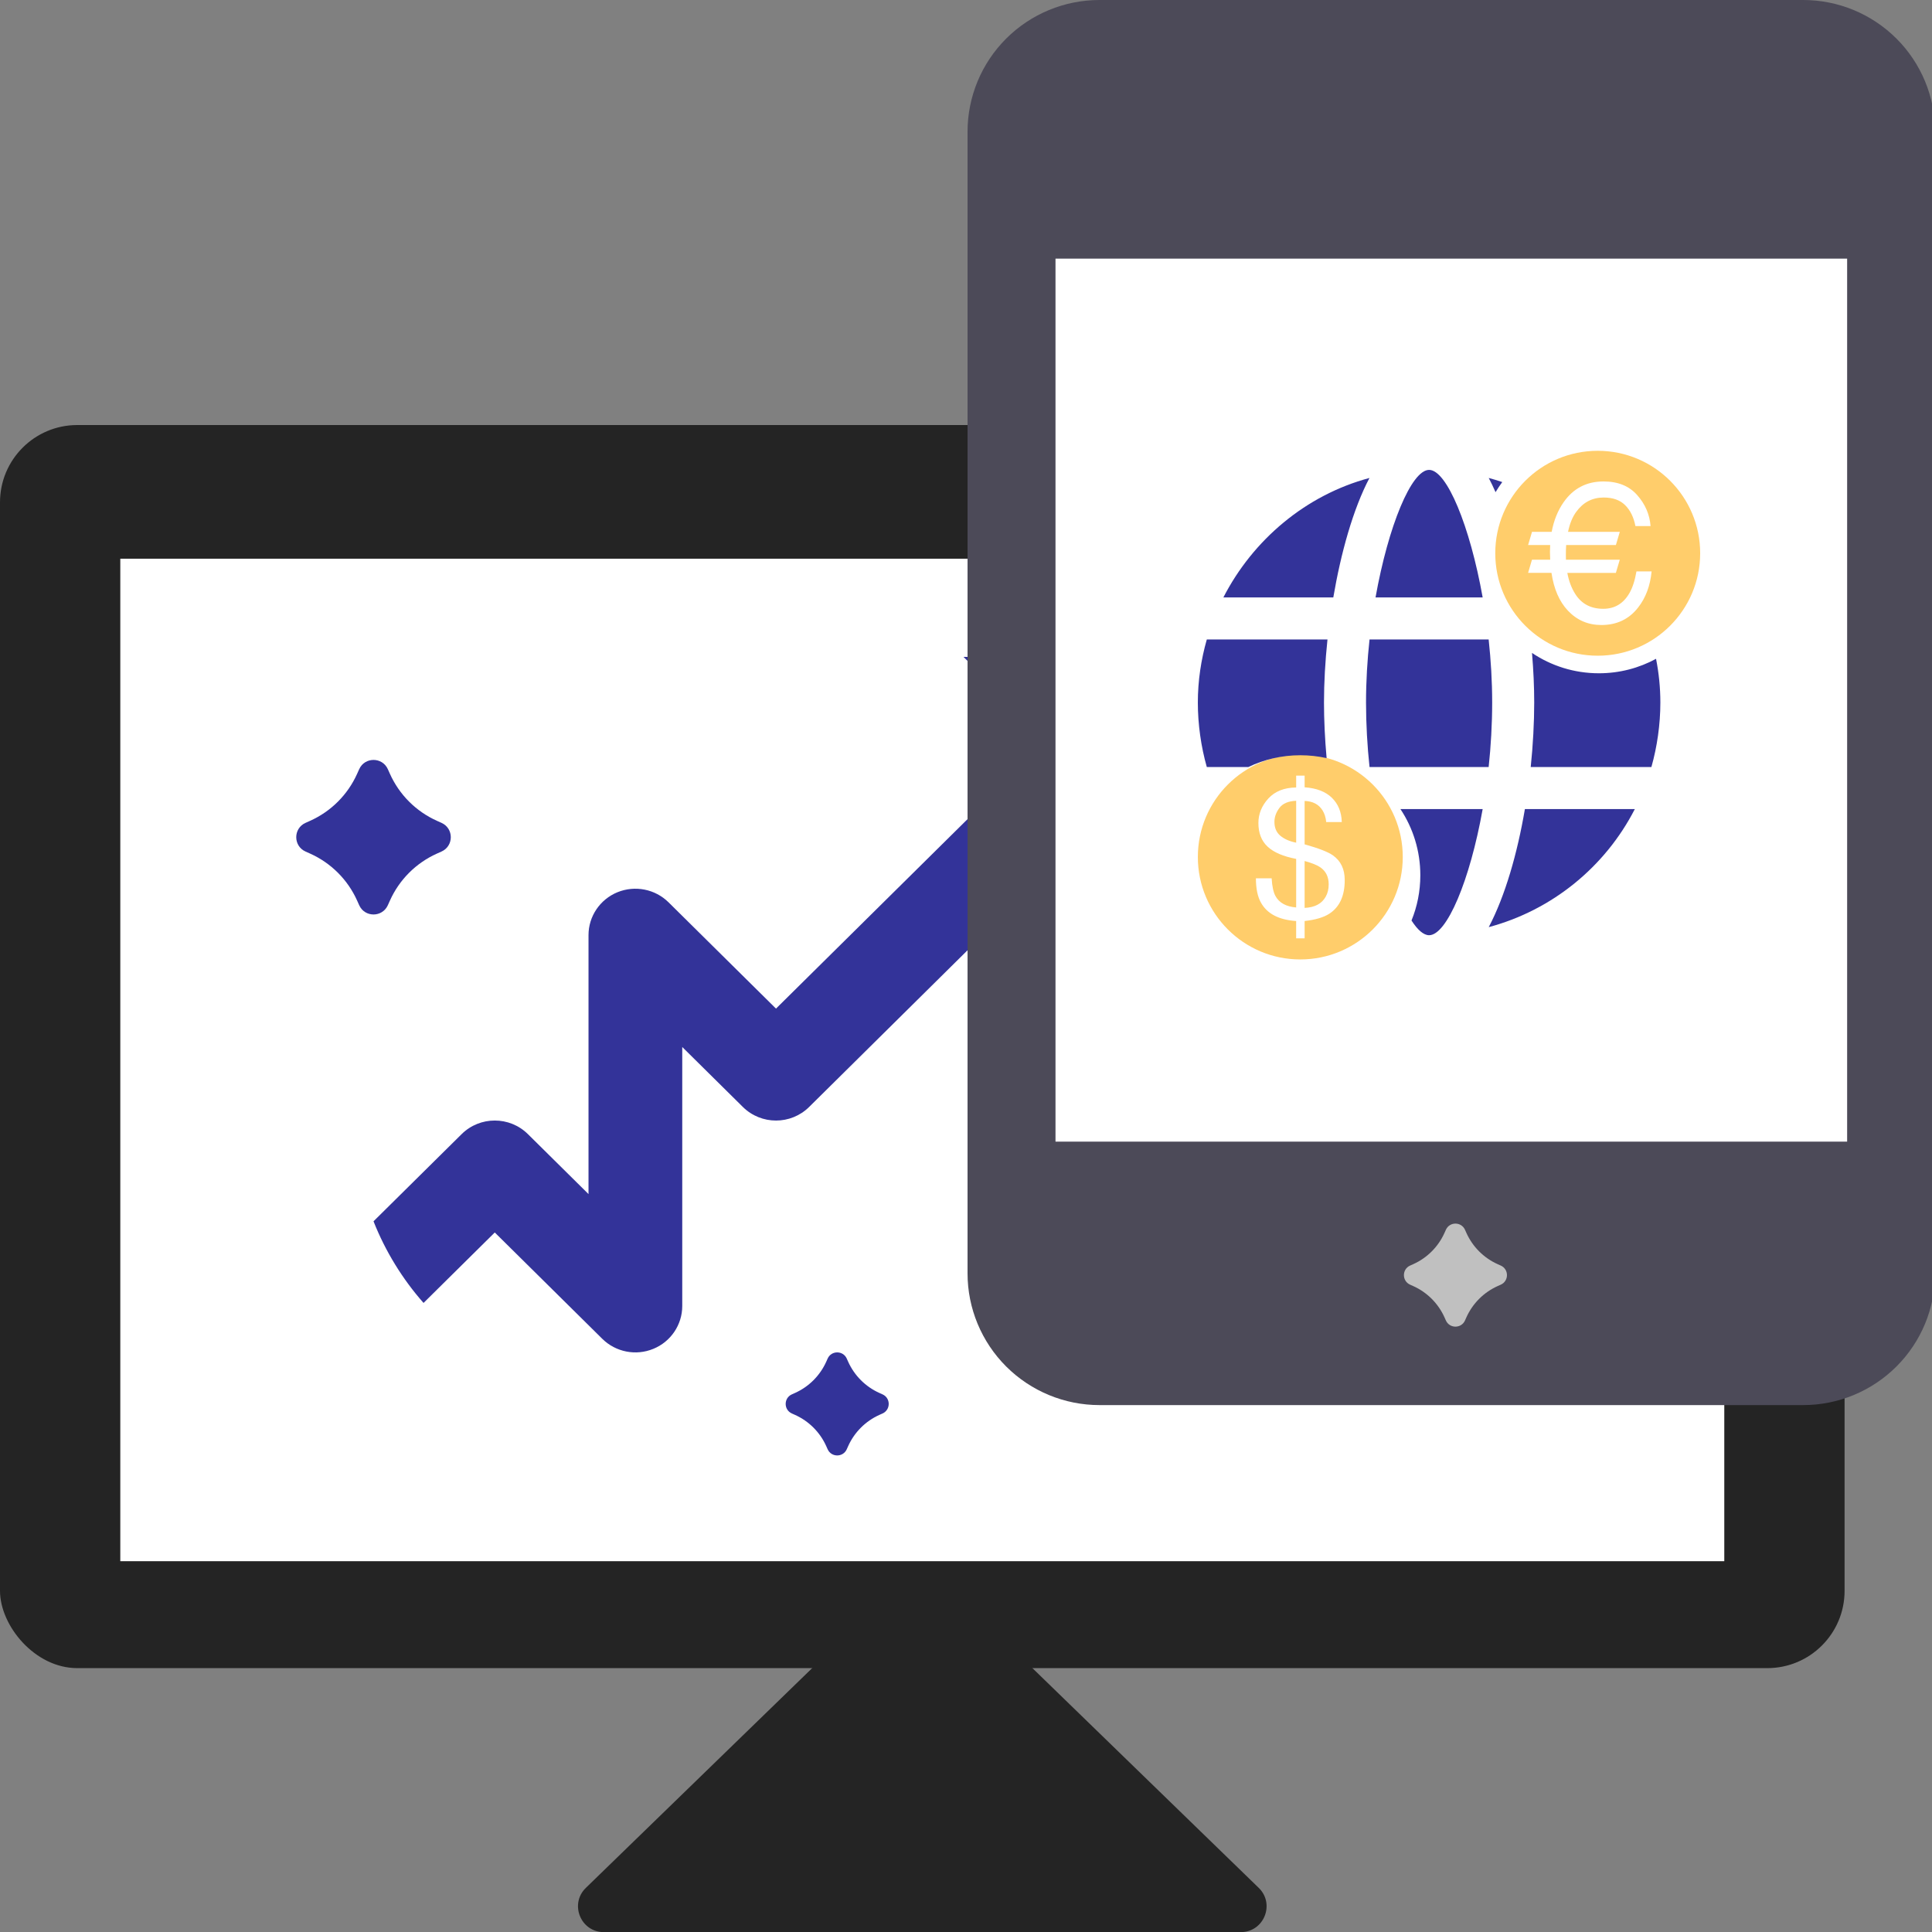 <svg width="150" height="150" viewBox="0 0 150 150" fill="none" xmlns="http://www.w3.org/2000/svg">
<rect x="0" y="0" width="150" height="150" fill="#808080" stroke="none"/>
<g clip-path="url(#clip0)">
<rect y="33" width="143.213" height="96.513" rx="6" fill="#242424"/>
<rect x="9.34" y="43.378" width="124.533" height="77.833" fill="white"/>
<path d="M70.213 122.564C70.989 121.81 72.224 121.81 73 122.564L97.728 146.574C99.016 147.826 98.13 150.009 96.334 150.009H46.879C45.083 150.009 44.197 147.826 45.486 146.574L70.213 122.564Z" fill="#242424"/>
<path d="M60.248 78.308L51.904 70.054C50.86 69.024 49.299 68.719 47.938 69.273C46.58 69.831 45.692 71.145 45.692 72.599V92.708L40.987 88.053C39.564 86.646 37.264 86.646 35.841 88.053L29 94.821C29.924 97.157 31.242 99.296 32.883 101.16L38.414 95.689L46.759 103.943C47.799 104.973 49.364 105.286 50.725 104.724C52.083 104.17 52.97 102.852 52.97 101.398V81.289L57.676 85.944C59.099 87.351 61.398 87.351 62.821 85.944L86.475 62.545L93 68.999V51H74.805L81.33 57.455L60.248 78.308Z" fill="#333399"/>
<rect x="81" y="19" width="63" height="70" fill="white"/>
<path d="M85.364 0H139.997C142.713 0 145.319 1.078 147.24 2.995C149.161 4.913 150.24 7.515 150.24 10.227V98.864C150.24 101.576 149.161 104.177 147.24 106.095C145.319 108.013 142.713 109.091 139.997 109.091H85.364C82.647 109.091 80.041 108.013 78.12 106.095C76.199 104.177 75.12 101.576 75.12 98.864V10.227C75.12 7.515 76.199 4.913 78.12 2.995C80.041 1.078 82.647 0 85.364 0ZM143.411 88.636V20.08H81.949V88.636H143.411Z" fill="#4C4A58"/>
<path d="M109.48 99.742L109.717 99.848C110.8 100.333 111.667 101.2 112.152 102.283L112.258 102.52C112.545 103.16 113.455 103.16 113.742 102.52L113.848 102.283C114.333 101.2 115.2 100.333 116.283 99.848L116.52 99.742C117.16 99.455 117.16 98.545 116.52 98.258L116.283 98.152C115.2 97.667 114.333 96.8 113.848 95.717L113.742 95.481C113.455 94.84 112.545 94.84 112.258 95.481L112.152 95.717C111.667 96.8 110.8 97.667 109.717 98.152L109.48 98.258C108.84 98.545 108.84 99.455 109.48 99.742Z" fill="#C0C0C0"/>
<path d="M61.48 109.742L61.717 109.848C62.8 110.333 63.667 111.2 64.152 112.283L64.258 112.52C64.545 113.16 65.455 113.16 65.742 112.52L65.848 112.283C66.333 111.2 67.2 110.333 68.283 109.848L68.519 109.742C69.16 109.455 69.16 108.545 68.519 108.258L68.283 108.152C67.2 107.667 66.333 106.8 65.848 105.717L65.742 105.48C65.455 104.84 64.545 104.84 64.258 105.48L64.152 105.717C63.667 106.8 62.8 107.667 61.717 108.152L61.48 108.258C60.84 108.545 60.84 109.455 61.48 109.742Z" fill="#333399"/>
<path d="M23.721 66.113L24.076 66.272C25.7 67 27 68.3 27.728 69.924L27.887 70.279C28.318 71.24 29.682 71.24 30.113 70.279L30.272 69.924C31 68.3 32.3 67 33.924 66.272L34.279 66.113C35.24 65.682 35.24 64.318 34.279 63.887L33.924 63.728C32.3 63 31 61.7 30.272 60.076L30.113 59.721C29.682 58.76 28.318 58.76 27.887 59.721L27.728 60.076C27 61.7 25.7 63 24.076 63.728L23.721 63.887C22.76 64.318 22.76 65.682 23.721 66.113Z" fill="#333399"/>
<path d="M102.521 67.347C102.279 67.174 101.867 67.007 101.291 66.849V70.49C102.08 70.452 102.624 70.164 102.925 69.624C103.082 69.347 103.16 69.026 103.16 68.662C103.16 68.087 102.948 67.648 102.521 67.347Z" fill="#FFCD6B"/>
<path d="M99.333 62.727C99.074 63.072 98.946 63.435 98.946 63.813C98.946 64.27 99.097 64.626 99.403 64.885C99.711 65.142 100.119 65.324 100.634 65.425V62.172C100.026 62.197 99.593 62.379 99.333 62.727Z" fill="#FFCD6B"/>
<path d="M100.955 58.582C96.56 58.582 93.001 62.143 93.001 66.537C93.001 70.93 96.562 74.491 100.955 74.491C105.348 74.491 108.91 70.93 108.91 66.537C108.91 62.143 105.351 58.582 100.955 58.582ZM103.207 70.941C102.765 71.227 102.127 71.416 101.291 71.508V72.85H100.633V71.508C99.293 71.42 98.38 70.945 97.901 70.082C97.638 69.615 97.509 68.986 97.509 68.193H98.731C98.767 68.826 98.869 69.286 99.032 69.577C99.322 70.098 99.853 70.39 100.634 70.455V66.684C99.634 66.494 98.894 66.179 98.417 65.734C97.94 65.291 97.702 64.677 97.702 63.894C97.702 63.192 97.959 62.561 98.472 61.998C98.988 61.435 99.709 61.15 100.634 61.14V60.219H101.291V61.126C102.212 61.19 102.914 61.46 103.403 61.936C103.895 62.413 104.154 63.042 104.176 63.824H102.966C102.934 63.474 102.84 63.172 102.682 62.918C102.39 62.452 101.927 62.207 101.291 62.185V65.555C102.363 65.854 103.088 66.136 103.471 66.398C104.095 66.832 104.404 67.474 104.404 68.322C104.408 69.55 104.007 70.423 103.207 70.941Z" fill="#FFCD6B"/>
<path fill-rule="evenodd" clip-rule="evenodd" d="M116.635 37.427C116.289 37.31 115.939 37.204 115.585 37.109C115.768 37.458 115.945 37.826 116.114 38.212C116.275 37.941 116.449 37.679 116.635 37.427ZM124.137 52.273C125.744 52.273 127.256 51.866 128.575 51.15C128.792 52.25 128.91 53.384 128.91 54.546C128.91 56.245 128.657 57.992 128.214 59.551H118.845C119.022 57.861 119.116 56.088 119.116 54.546C119.116 53.322 119.057 52.022 118.944 50.693C120.428 51.691 122.215 52.273 124.137 52.273ZM110.955 36.482C109.584 36.482 107.788 40.827 106.796 46.385H115.114C114.122 40.827 112.326 36.482 110.955 36.482ZM103.065 49.649H93.696C93.253 51.208 93 52.847 93 54.546C93 56.245 93.253 57.992 93.696 59.551H96.924C98.144 58.965 99.511 58.637 100.955 58.637C101.657 58.637 102.341 58.714 102.998 58.861C102.864 57.385 102.794 55.88 102.794 54.546C102.794 53.004 102.888 51.34 103.065 49.649ZM110.955 72.61C110.528 72.61 110.061 72.2 109.589 71.468C110.031 70.384 110.274 69.198 110.274 67.955C110.274 66.056 109.706 64.289 108.73 62.816H115.114C114.122 68.374 112.326 72.61 110.955 72.61ZM115.579 49.649H106.33C106.158 51.245 106.058 52.895 106.058 54.546C106.058 56.196 106.158 57.956 106.33 59.551H115.579C115.752 57.956 115.852 56.196 115.852 54.546C115.852 52.895 115.752 51.245 115.579 49.649ZM118.393 62.816C117.806 66.254 116.863 69.553 115.585 71.983C120.53 70.659 124.635 67.284 126.928 62.816H118.393ZM103.517 46.385H94.982C97.274 41.917 101.379 38.433 106.325 37.109C105.046 39.539 104.104 42.946 103.517 46.385Z" fill="#333399"/>
<path d="M124.046 35C119.651 35 116.092 38.561 116.092 42.955C116.092 47.348 119.654 50.909 124.046 50.909C128.439 50.909 132.001 47.347 132.001 42.955C132.001 38.561 128.439 35 124.046 35ZM127.186 47.164C126.481 48.073 125.529 48.526 124.332 48.526C123.3 48.526 122.436 48.155 121.73 47.409C121.069 46.707 120.641 45.73 120.456 44.476H118.641L118.943 43.454H120.355C120.344 43.258 120.339 43.056 120.339 42.848C120.339 42.671 120.344 42.493 120.355 42.315H118.642L118.945 41.292H120.471C120.637 40.414 120.942 39.653 121.387 39.01C122.139 37.923 123.172 37.38 124.495 37.38C125.621 37.38 126.489 37.733 127.112 38.44C127.737 39.146 128.08 39.948 128.15 40.846H126.974C126.843 40.165 126.58 39.624 126.18 39.225C125.783 38.827 125.226 38.627 124.51 38.627C123.632 38.627 122.921 38.995 122.385 39.73C122.086 40.134 121.874 40.655 121.742 41.293H125.761L125.458 42.317H121.597C121.579 42.562 121.574 42.822 121.574 43.095C121.574 43.219 121.577 43.34 121.579 43.456H125.759L125.456 44.478H121.687C121.803 45.108 122.008 45.653 122.301 46.114C122.783 46.881 123.509 47.267 124.475 47.267C125.364 47.267 126.042 46.861 126.508 46.049C126.756 45.621 126.934 45.06 127.055 44.363H128.231C128.123 45.475 127.777 46.41 127.186 47.164Z" fill="#FFCD6B"/>
</g>
<defs>
<clipPath id="clip0">
<rect width="150" height="150" fill="white"/>
</clipPath>
</defs>
</svg>
